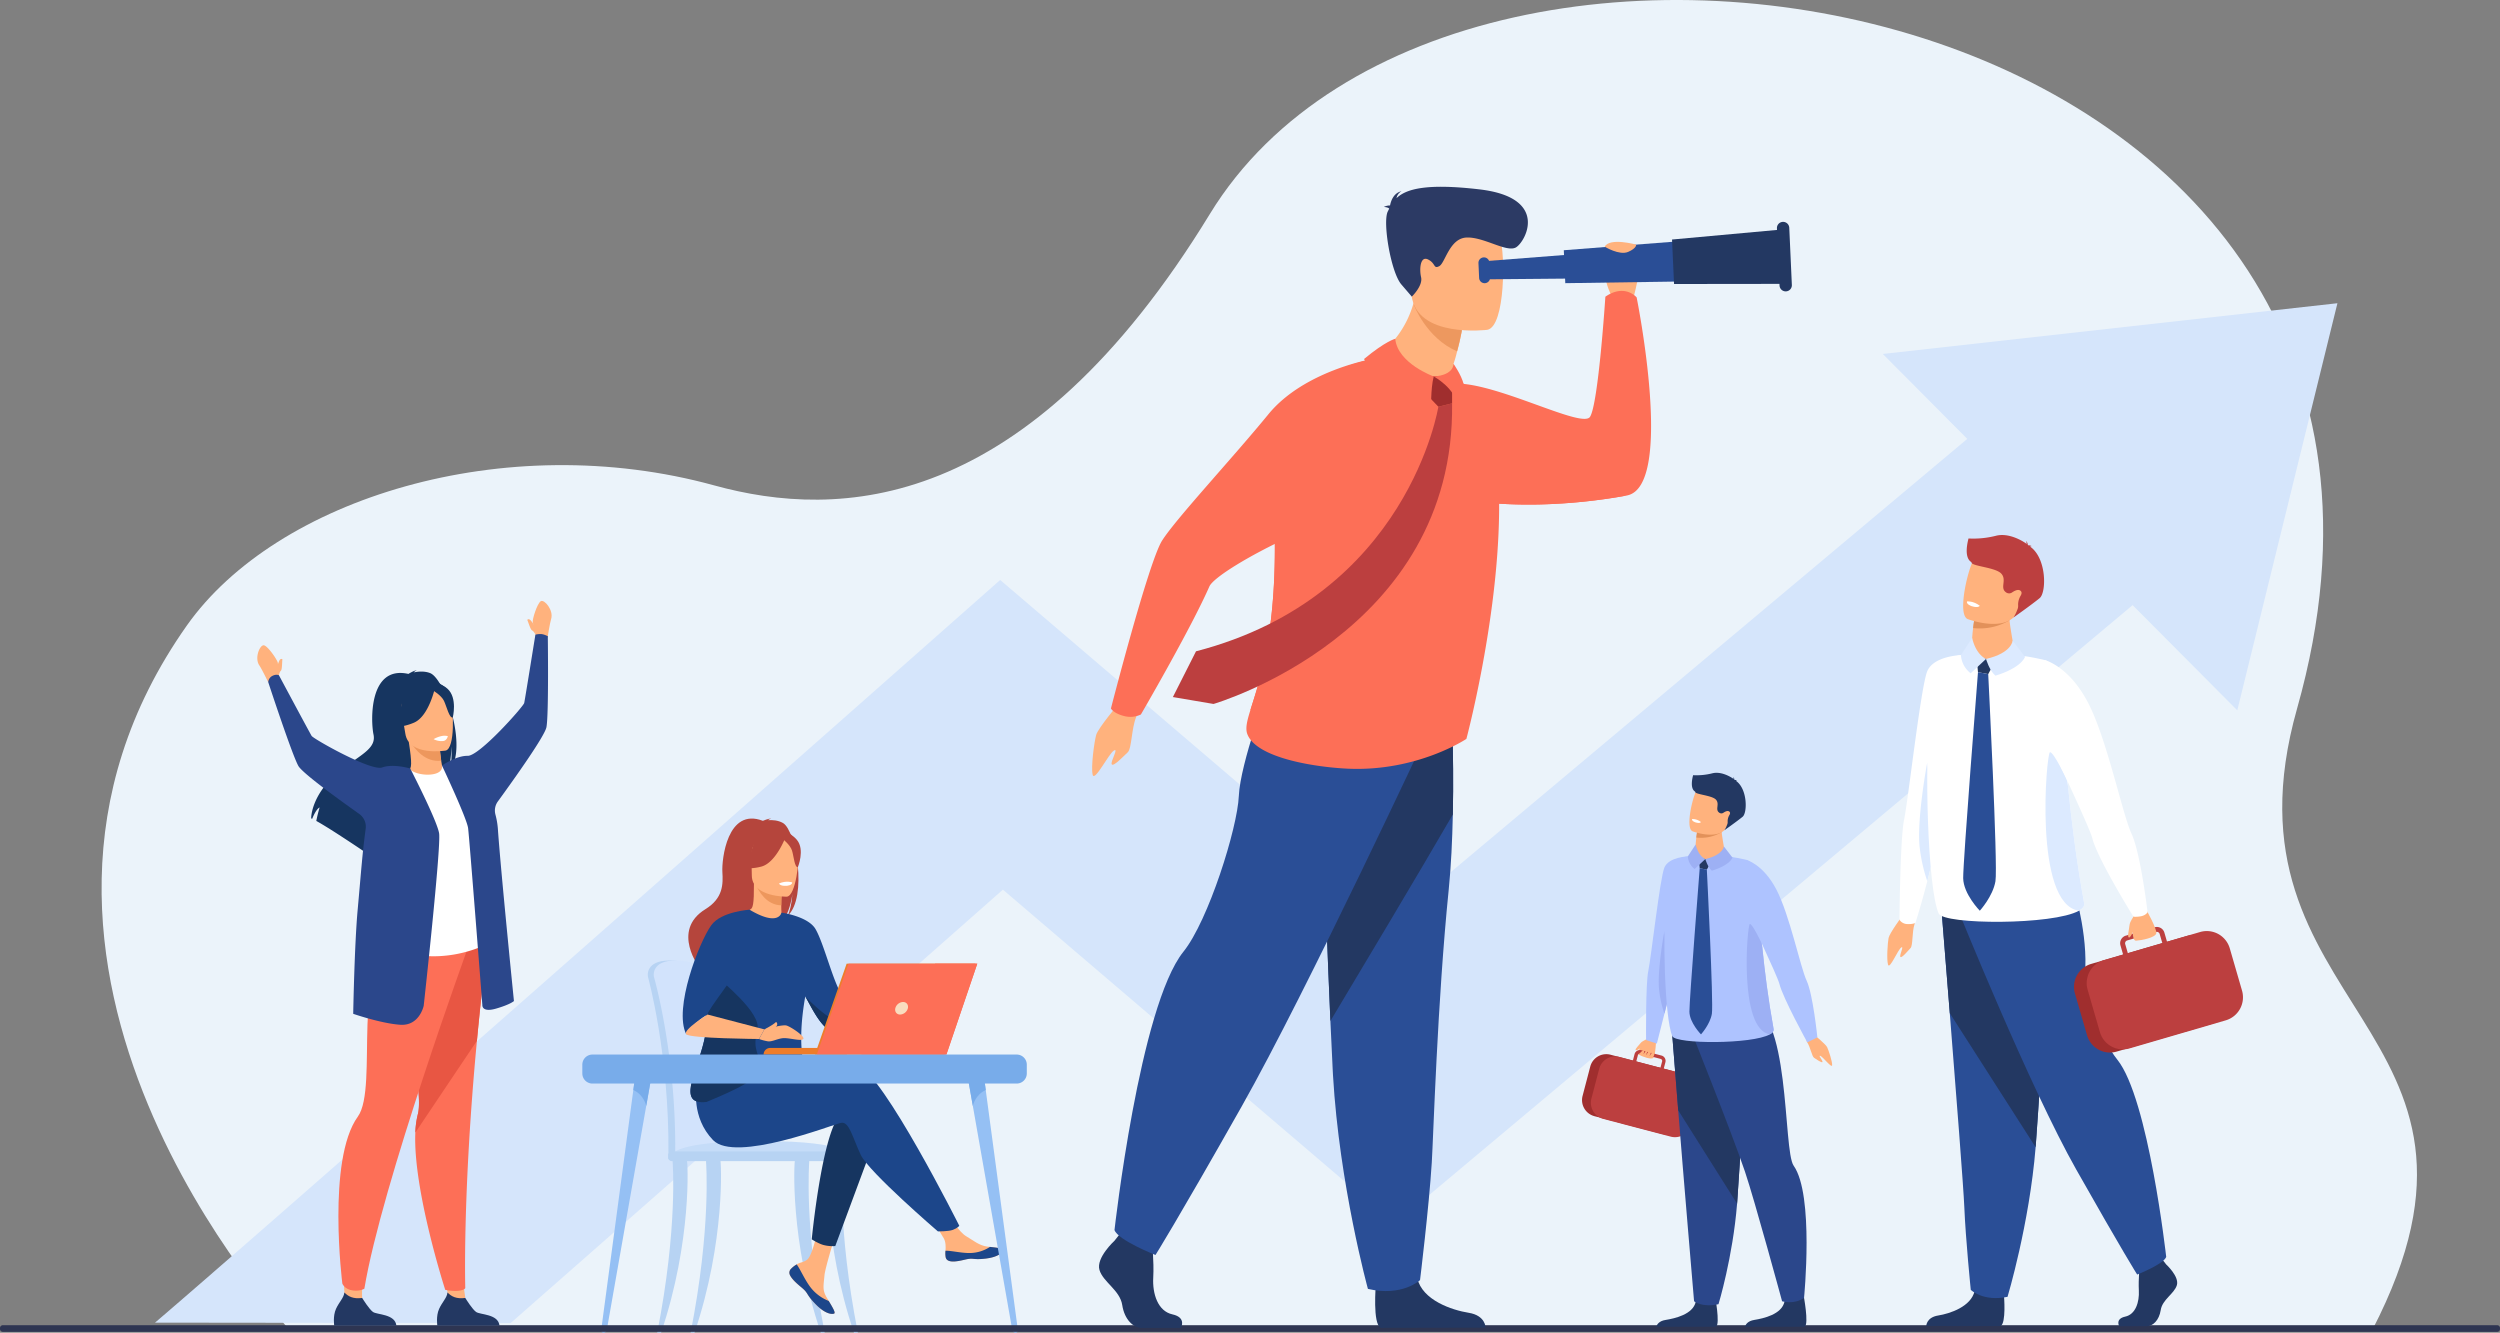<svg width="544" height="290" fill="none" xmlns="http://www.w3.org/2000/svg"><rect width="100%" height="100%" fill="#808080" stroke="none"/><g clip-path="url(#clip0)"><path d="M62.867 289.21s-74.356-79.206-22.214-153.09c19.456-27.57 69.124-43.05 114.782-30.491 26.969 7.422 67.876 6.325 107.832-59.067 54.506-89.174 280.737-48.626 236.577 107.619-18.6 65.812 50.732 68.807 16.389 135.176l-453.366-.147z" fill="#EBF3FA"/><path d="M465.41 130.542L303.451 266.353l-85.221-72.764a55745.556 55745.556 0 01-65.36 57.611c-16.934 14.901-30.647 26.943-41.754 36.697l-77.384-.091c21.463-18.315 107.881-94.433 166.102-145.876l17.802-15.728 86.14 73.555L430.201 93.723l35.209 36.819z" fill="#D5E5FB"/><path d="M409.699 77.021l77.135 77.551 21.791-88.591-98.926 11.04z" fill="#D5E5FB"/><path d="M156.834 240.428c-.288-7.101-.909-13.277-1.646-17.586-1.185-6.866-2.262-10.818-2.262-10.859-.157-.604-2.411-3.047-7.423-2.973-5.013.074-4.538 3.28-4.538 3.28-.001.096.011.192.035.285.05.165 4.651 16.889 4.451 38.48 0 .303-.037.825-.014 1.178 0 0 11.615.301 11.619 0 .397-1.887.199-7.117-.222-11.805z" fill="#B7D3F3"/><path d="M158.294 250.95c0 .301-.162.542-.356.542-.193 0-.347-.247-.349-.542h-9.956c0 .301-.162.542-.355.542-.206 0-.352-.253-.35-.558a150.927 150.927 0 00-.823-17.046c-1.322-12.704-3.77-21.194-3.803-21.311a1.033 1.033 0 01-.037-.287s-.475-3.204 4.537-3.28c5.013-.076 7.267 2.369 7.424 2.973 0 .031.617 2.268 1.417 6.29.265 1.334.553 2.862.847 4.569.743 4.309 1.364 10.485 1.646 17.586.415 4.688.563 8.636.158 10.522z" fill="#D2E3FC"/><path d="M146.183 251.492h39.031s-.909-3.688-23.514-3.137c-15.996.387-15.517 3.137-15.517 3.137z" fill="#C5DCF8"/><path d="M143.008 290c4.525-22.963 3.361-37.054 3.354-37.231-.01-.353.64-.674.99-.687.349-.012 1.915-.103 2.096.206.236.396 1.147 17.757-5.597 37.729l-.843-.017zm36.441 0c-4.525-22.963-3.361-37.054-3.357-37.231.012-.353-.638-.674-.987-.687-.35-.012-1.917-.103-2.098.206-.237.396-1.148 17.757 5.596 37.729l.846-.017zm7.221 0c-4.525-22.963-3.361-37.054-3.355-37.231 0-.353-.639-.674-.989-.687-.35-.012-1.915-.103-2.096.206-.236.396-1.148 17.757 5.597 37.729l.843-.017zm-36.394 0c4.526-22.963 3.363-37.054 3.357-37.231-.01-.353.64-.674.99-.687.349-.012 1.914-.103 2.095.206.237.396 1.148 17.757-5.596 37.729l-.846-.017z" fill="#B7D3F3"/><path d="M185.237 250.538h-39.029a.8.8 0 00-.8.802v.526a.8.8 0 00.8.802h39.029c.441 0 .8-.359.8-.802v-.526a.801.801 0 00-.8-.802z" fill="#B7D3F3"/><path d="M183.867 217.337l12.972-2.816.765 1.868s-14.315 8.537-15.656 8.125c-1.341-.413 1.919-7.177 1.919-7.177zm-11.796 58.815a1.155 1.155 0 00-.206 1.237c.296.825 1.279 1.744 2.421 2.664.146.117.276.224.389.323l.086.079.068.061c1.063.984.662 1.209 2.575 3.204 2.18 2.268 3.682 2.315 4.114 2.107.362-.177-.373-1.383-1.185-2.738a4.713 4.713 0 01-.119-.206c-.109-.179-.206-.363-.323-.544-.955-1.631-.71-2.396-.484-4.824.186-1.973 3.063-11.022 3.063-11.022l-4.177-.719s-1.259 7.203-2.645 8.314c-.741.592-1.572.598-2.284 1.031l-.148.093c-.422.26-.808.576-1.145.94z" fill="#FFB27D"/><path d="M172.071 276.152a1.155 1.155 0 00-.206 1.237c.364.825 1.321 1.738 2.425 2.655.144.12.272.229.385.332l.086.079.068.061c1.063.984.662 1.209 2.575 3.204 2.18 2.268 3.682 2.315 4.114 2.107.362-.177-.373-1.383-1.185-2.738a9.308 9.308 0 01-3.887-2.869c-1.313-1.681-2.189-3.837-3.086-5.087l-.148.093c-.42.256-.804.567-1.141.926z" fill="#1C468A"/><path d="M205.76 273.536c.257 1.292 2.095 1.078 4.148.575 2.053-.503 1.568.095 4.49-.231 2.923-.326 3.807-1.416 3.908-1.855.08-.388-1.365-.524-2.914-.701l-.586-.073c-1.749-.218-3.03-1.35-4.618-2.28-1.506-.878-3.752-4.465-3.752-4.465l-4.009.319s2.105 3.202 2.917 4.596c.479.824.455 1.9.395 2.738-.055.457-.048.921.021 1.377z" fill="#FFB27D"/><path d="M209.908 274.111c2.057-.503 1.568.095 4.49-.231 2.923-.326 3.808-1.416 3.908-1.856.081-.387-1.365-.523-2.914-.701l-.015.029a8.22 8.22 0 01-4.185 1.305c-1.983.048-4.083-.521-5.453-.499-.051.457-.041.919.031 1.374.247 1.296 2.086 1.08 4.138.579z" fill="#1C468A"/><path d="M196.839 214.521s.957-2.344 2.006-2.441c1.049-.097 4.393-.619 4.632-.142.238.476 0 2.201-.716 2.822s-5.157 1.629-5.157 1.629l-.765-1.868z" fill="#FFB27D"/><path d="M190.397 247.843l-8.639 23.297a7.854 7.854 0 01-2.608-.239c-1.172-.338-2.513-1.225-2.513-1.225s2.143-22.377 6.072-27.032c3.928-4.655 7.688 5.199 7.688 5.199z" fill="#163560"/><path d="M156.227 238.415s24.824-8.413 30.361-6.622c5.537 1.792 22.158 34.939 22.158 34.939s-.374.501-1.399.887c-.952.356-3.258.334-3.258.334s-15.002-12.89-16.787-16.648c-1.786-3.759-2.502-7.34-4.287-6.981-1.785.359-23.036 8.77-27.86 3.758-4.823-5.011-3.562-11.524-3.562-11.524l4.634 1.857z" fill="#1C468A"/><path d="M170.378 179.087c-1.072-.618-2.357-.676-3.258-.618.198-.165.434-.277.687-.326-.558-.084-1.802.47-1.802.47-7.758-2.995-8.978 8.453-8.816 11.115.163 2.661.184 5.723-3.689 8.108-7.611 4.694-1.191 12.889-1.191 12.889.059.035 3.546 5.961 3.546 5.961-.206-2.149 9.698-13.494 14.86-16.891 1.259-1.856 1.705-5.132 1.738-5.39-.218 2.598-.66 4.056-1.057 4.876 4.373-4.043 1.827-18.573-1.018-20.194z" fill="#B5453C"/><path d="M170.411 199.957c.025.013-2.493 1.324-4.387.804-1.782-.486-2.948-2.803-2.923-2.808.755-.15.973-1.189.956-5.657l.342.068 5.736 1.138s-.129 1.811-.133 3.505c-.005 1.441.082 2.798.409 2.95z" fill="#FFB27D"/><path d="M170.135 193.502s-.129 1.811-.134 3.505c-3.21-.09-4.907-3.024-5.602-4.651l5.736 1.146z" fill="#ED975D"/><path d="M163.806 191.734s-1.682-2.664-2.085-4.948c-.288-1.627.539-7.655 6.582-6.787a8.202 8.202 0 013.406 1.29c1.312.889 3.204 2.806 1.088 8.067l-.549 1.778-8.442.6z" fill="#B5453C"/><path d="M171.207 195.117s-7.594.125-7.61-4.616c-.017-4.742-.99-7.921 3.86-8.202 4.85-.28 5.792 1.528 6.171 3.111.378 1.584-.443 9.552-2.421 9.707z" fill="#FFB27D"/><path d="M170.923 182.184s-2.079 5.566-5.272 6.391c-3.192.825-4.574-.033-4.574-.033a9.081 9.081 0 002.956-5.36s5.325-3.645 6.89-.998z" fill="#B5453C"/><path d="M170.411 182.635s1.553 1.237 1.931 2.45c.379 1.212.549 3.694 1.271 3.61 0 0 1.568-3.781-.193-5.921-1.868-2.268-3.009-.139-3.009-.139z" fill="#B5453C"/><path d="M153.499 220.438c-.748-3.14 1.792-9.259 4.466-14.316 2.413-4.583 4.918-8.303 5.142-8.169 6.366 3.786 6.942.638 6.942.638s5.782.769 7.419 3.593c2.03 3.505 4.225 13.298 6.405 15.151-.335 1.031-.191 1.575.162 2.847.076.272.161.532.253.777a14.77 14.77 0 001.095 2.252c-1.109.674-3.248 1.956-4.824 1.031-2.402-1.411-4.278-5.701-5.333-7.41a.06.06 0 010-.019c-2.294 13.012.823 15.974-.755 17.347-1.666 1.443-4.048-.69-9.287 1.586-3.437 1.494-8.204 3.655-11.415 4.03-1.685.206-2.939-.095-3.349-1.237-1.207-3.305 4.507-12.1 3.079-18.101z" fill="#1C468A"/><path d="M169.518 192.243s.142.602 1.646.509c0 0 1.254-.078 1.217-.74-.008 0-1.226-.472-2.863.231z" fill="#fff"/><path d="M150.404 238.547c.411 1.14 1.664 1.443 3.349 1.237 2.221-.971 11.82-4.696 11.711-7.215-.158-3.74-1.851-3.86-.654-8.474.957-3.711-7.913-10.597-9.328-12.095-2.659 5.059-2.731 5.298-1.982 8.452 1.427 5.987-4.287 14.782-3.096 18.095z" fill="#163560"/><path d="M149.326 225.062c1.703-2.395 3.476-3.663 4.642-4.3-.269-.693 7.16-9.822 7.16-11.236 0-1.415 1.979-11.575 1.979-11.575s-6.189.384-8.332 3.379c-2.686 3.746-8.252 18.166-5.449 23.732z" fill="#1C468A"/><path d="M153.96 220.762l12.368 3.234-1.164 2.089s-15.052-.105-15.85-1.031c-.798-.926 4.646-4.292 4.646-4.292z" fill="#FFB27D"/><path d="M175.22 216.838c1.055 1.709 2.931 6 5.333 7.41 1.576.921 3.715-.361 4.823-1.031a14.8 14.8 0 01-1.094-2.251c-.884.206-1.964.461-2.659.672-1.354.402-6.403-4.8-6.403-4.8z" fill="#163560"/><path d="M166.328 223.996s3.885-1.101 4.809-.843c.923.258 4.095 2.361 3.651 2.932-.444.571-3.24-.343-4.525-.169-1.286.173-2.279.808-3.205.672a10.749 10.749 0 01-1.892-.503l1.162-2.089z" fill="#FFB27D"/><path d="M166.328 223.996s1.901-.979 2.441-1.536a.158.158 0 01.126-.042.154.154 0 01.111.071c.144.229.28.67-.387 1.109-.96.633-2.291.398-2.291.398z" fill="#FFB27D"/><path d="M184.278 229.474h-18.121a1.443 1.443 0 011.44-1.443h16.677l.004 1.443z" fill="#ED7D2B"/><path d="M184.227 209.693h28.016l-6.72 19.781h-28.199l6.903-19.781z" fill="#ED7D2B"/><path d="M212.656 209.693l-6.722 19.781h-28.197l6.901-19.781h28.018z" fill="#FD6F57"/><path d="M197.551 219.401a1.83 1.83 0 01-1.681 1.367c-.755 0-1.224-.619-1.051-1.367a1.824 1.824 0 011.681-1.369c.75 0 1.224.612 1.051 1.369z" fill="#F9DDBF"/><path d="M212.656 209.693l-6.721 19.781H187.26c12.37-4.232 15.663-17.136 16.217-19.781h9.179z" fill="#FD6F57"/><path d="M131.321 290a.725.725 0 00.717-.59l3.518-19.998 5.062-28.751 1.415-8.041-3.604-.103-.617 4.668-4.391 32.798-2.606 19.448a.515.515 0 00.506.569z" fill="#95C0F4"/><path d="M137.808 237.191c2.337 1.031 2.816 3.476 2.816 3.476l1.415-8.041-3.604-.103-.627 4.668z" fill="#78ACEA"/><path d="M220.986 290a.725.725 0 01-.717-.59l-3.52-19.998-5.06-28.751-1.417-8.041 3.606-.103.617 4.668 4.391 32.798 2.604 19.442a.5.5 0 01-.122.402.507.507 0 01-.382.173z" fill="#95C0F4"/><path d="M214.503 237.191c-2.334 1.031-2.814 3.476-2.814 3.476l-1.417-8.041 3.606-.103.625 4.668z" fill="#78ACEA"/><path d="M128.914 235.783h92.319a2.202 2.202 0 002.199-2.204v-1.905a2.202 2.202 0 00-2.199-2.204h-92.319a2.202 2.202 0 00-2.199 2.204v1.905c0 1.217.985 2.204 2.199 2.204z" fill="#78ACEA"/><path d="M543.383 288.363H.617a.618.618 0 00-.617.619v.21c0 .341.276.618.617.618h542.766a.618.618 0 00.617-.618v-.21a.618.618 0 00-.617-.619z" fill="#2E3552"/><path d="M358.22 226.105s-2.396 2.979-1.645 3.384c.751.404 2.727 1.166 3.194.686.467-.48.617-3.987.617-3.987l-2.166-.083z" fill="#FFB27D"/><path d="M358.317 226.163s-.979.34-1.364.852c-.384.511-1.234 1.288-1.028 1.505.206.216 1.44-.739 1.44-.739l.952-1.618z" fill="#FFB27D"/><path d="M367.273 186.351s-2.699 25.187-2.94 25.904c-.053.157-.265.953-.563 2.101-.424 1.649-1.029 3.991-1.594 6.23-.858 3.381-1.646 6.503-1.646 6.503l-2.343-.773s-.121-12.24.482-15.05c.602-2.81 2.532-20.137 3.496-22.472.965-2.336 5.108-2.443 5.108-2.443z" fill="#AEC3FF"/><path d="M361.66 246.749l-14.721-3.87a3.612 3.612 0 01-2.193-1.672 3.625 3.625 0 01-.378-2.736l1.674-6.391a3.62 3.62 0 011.668-2.198 3.606 3.606 0 012.73-.379l14.72 3.87a3.612 3.612 0 012.193 1.672c.481.826.616 1.81.376 2.735l-1.672 6.392a3.617 3.617 0 01-1.668 2.198 3.604 3.604 0 01-2.729.379z" fill="#A02E2E"/><path d="M347.984 232.583l-1.693 6.467a3.631 3.631 0 00.878 3.412c.278.298.605.545.967.73.233.121.478.216.732.283l14.696 3.861a3.62 3.62 0 002.739-.38 3.635 3.635 0 001.675-2.205l1.693-6.47a3.64 3.64 0 00-.381-2.745 3.627 3.627 0 00-2.2-1.677l-5.06-1.33.362-1.381a1.196 1.196 0 00-.852-1.46l-.553-.146-3.085-.808-.765-.206a1.196 1.196 0 00-1.457.851l-.36 1.381-2.931-.771a3.614 3.614 0 00-3.492.971 3.583 3.583 0 00-.913 1.623zm13.326-.243l-5.259-1.382.361-1.381a.444.444 0 01.543-.317l1.321.348 2.423.635.654.173a.387.387 0 01.121.054.438.438 0 01.206.49l-.37 1.38z" fill="#BC3F3F"/><path d="M359.619 230.241s.654-1.103.411-1.489c-.242-.385-1.127 1.145-1.127 1.145s.603-1.314.377-1.53c-.227-.217-1.148 1.295-1.148 1.295s.576-1.277.374-1.32c-.201-.043-.886 1.072-.886 1.072s.356-.954.031-.909c-.325.045-1.029.917-1.029.917l2.997.819z" fill="#FFB27D"/><path d="M363.77 214.356c-.424 1.649-1.029 3.991-1.594 6.23a24.305 24.305 0 01-1.127-4.948c-.543-4.168 1.123-13.048 1.123-13.048l1.598 11.766z" fill="#9DB0F4"/><path d="M394.651 225.07s2.61 2.124 2.931 2.788c.321.664 1.136 3.123 1.092 3.917-.043.794-2.001-1.814-2.575-2.025-.574-.21.601 1.07.469 1.345-.131.274-1.357-.619-1.824-.916-.467-.297-.794-2.28-1.491-3.36-.698-1.081 1.398-1.749 1.398-1.749z" fill="#FFB27D"/><path d="M360.403 288.701h13.013c.932-.635-.253-6.83-.253-6.83s-3.55-1.35-4.167 1.4-4.525 3.618-6.582 3.952c-1.421.227-1.869 1.006-2.011 1.478zm19.299 0h13.012c.933-.635-.251-6.83-.251-6.83s-3.55-1.351-4.165 1.396c-.615 2.746-4.526 3.618-6.582 3.952-1.426.231-1.872 1.01-2.014 1.482z" fill="#233862"/><path d="M363.904 225.493s.586 7.313 1.273 16.106c.934 11.943 3.453 41.554 3.453 41.554s1.646 1.414 5.313.641c0 0 3.114-10.215 4.046-21.876l.043-.575c.866-11.871 2.215-36.864 2.215-36.864l-16.343 1.014z" fill="#2B478B"/><path d="M363.704 222.965s.786 9.841 1.473 18.634l12.812 20.319.043-.575c.866-11.871 2.215-36.864 2.215-36.864l-16.543-1.514z" fill="#233862"/><path d="M367.439 222.965s9.293 23.184 12.263 31.973c2.117 6.261 8.083 28.221 8.083 28.221s2.596.792 4.776-.74c0 0 2.22-22.435-2.262-28.762-2.38-3.356-.59-34.891-10.237-35.161-9.647-.27-12.623 4.469-12.623 4.469z" fill="#2B478B"/><path d="M385.146 225.07c-3.875 2.19-20.473 2.142-21.24.413-1.72-3.841-2.15-23.357-1.339-29.342 0 0 .411-9.199 1.339-8.793 6.129-2.824 16.043-.259 16.043-.259 2.674.789 2.447 6.919 3.194 15.526.095 1.109.206 2.268.321 3.459.529 5.315 1.296 11.422 2.468 17.862.084.433-.21.809-.786 1.134z" fill="#AEC3FF"/><path d="M375.372 186.064c-.102 1.649-2.244 1.46-4.817.87s-1.645-2.109-1.645-2.109.039-1.169.206-2.569a24.09 24.09 0 01.23-1.577c.045-.258.097-.511.154-.757.338-1.443 5.142-.049 5.107.34-.092 1.05.667 4.511.765 5.802z" fill="#FFB27D"/><path d="M369.856 188.936l-.202-2.272 2.849.538-1.096 2.029-1.551-.295z" fill="#233862"/><path d="M368.976 183.755l-1.703 2.596a3.781 3.781 0 001.476 2.754l2.329-2.173s-1.504-.575-2.102-3.177z" fill="#9DB0F4"/><path d="M371.078 186.932s.483 1.736 1.415 2.532c0 0 3.636-.98 4.502-2.845l-1.894-2.452s-.091 1.854-4.023 2.765z" fill="#9DB0F4"/><path d="M374.636 181.079a8.917 8.917 0 01-5.521 1.177c.06-.509.134-1.051.231-1.577.633-.155 1.164-.25 1.164-.25l4.126.65z" fill="#E2915A"/><path d="M376.105 179.327c-1.132 3.121-5.26 2.323-7.016 1.822a10.04 10.04 0 01-.802-.258c-.543-.247-.712-1.195-.665-2.395.095-2.375 1.029-5.73 1.568-6.538.808-1.214 2.155-2.451 6.158-.73 4.002 1.722 2.207 4.101.757 8.099z" fill="#FFB27D"/><path d="M379.196 177.725c-1.265 1.03-3.978 2.944-3.978 2.944s.303-.357.671-1.388c.043-.153.06-.313.049-.472a2.604 2.604 0 01.372-1.443c.165-.268.225-.549.015-.744-.342-.326-.928-.027-1.313.235a.768.768 0 01-.845.022c-1.08-.676.113-1.872-.765-2.861-.878-.99-4.675-1.128-4.525-1.751-1.296-.734-.479-3.443-.455-3.585a14.005 14.005 0 004.184-.412c1.884-.476 3.963.738 4.622 1.237a1.042 1.042 0 00-.105-.462.988.988 0 01.282.619c.028.028.041.049.03.053.207-.003.412.044.597.138 0 0-.163-.051-.239.046a.081.081 0 01-.031.024c2.52 1.778 2.483 6.94 1.434 7.8z" fill="#233862"/><path d="M370.134 178.875s-.206.394-1.222.068c0 0-.858-.274-.716-.726 0 0 .926-.113 1.938.658z" fill="#fff"/><path d="M369.856 188.936s-2.262 28.797-2.24 31.197c.023 2.399 2.518 4.948 2.518 4.948s1.982-2.175 2.369-4.472c.387-2.297-1.096-31.368-1.096-31.368l-1.551-.305z" fill="#2A4E96"/><path d="M379.961 187.101s3.67.88 6.582 6.467c2.913 5.587 5.194 16.854 6.582 19.829 1.388 2.975 2.334 12.339 2.334 12.339l-2.192 1.081s-5.294-9.599-6.078-12.748c-.424-1.703-6.899-15.338-6.899-15.338l-.329-11.63z" fill="#AEC3FF"/><path d="M385.147 225.07c-6.909-.997-4.937-23.915-4.388-24.014.549-.099 2.53 4.099 2.53 4.099l.189.93c.529 5.315 1.296 11.421 2.469 17.862.07.422-.225.798-.8 1.123z" fill="#9DB0F4"/><path d="M471.369 275.15s2.879 2.631 2.316 4.503c-.564 1.872-3.159 3.115-3.509 5.401-.35 2.287-1.755 3.532-3.017 3.532h-6.017s-.929-1.608 1.317-2.093c2.246-.484 3.085-3.171 2.953-5.663-.131-2.493.206-5.818.206-5.818l4.772-1.109.979 1.247zm-35.301 6.808s.516 5.978-.747 6.613l-16.167-.035s0-1.87 2.598-2.284c2.598-.414 7.158-1.94 7.929-5.334.771-3.393 6.387 1.04 6.387 1.04z" fill="#233862"/><path d="M422.42 197.343s.852 10.5 1.852 23.122c1.363 17.144 3.001 38.204 3.163 42.193.28 6.928 1.405 18.011 1.405 18.011s2.663 2.633 7.999 1.521c0 0 4.753-15.819 6.113-32.555l.061-.825c1.265-17.039 3.23-52.918 3.23-52.918l-23.823 1.451z" fill="#2A4E96"/><path d="M422.42 197.343s.852 10.5 1.852 23.122l18.68 29.17.061-.825c1.265-17.039 3.23-52.918 3.23-52.918l-23.823 1.451z" fill="#233862"/><path d="M426.314 198.591s15.369 38.025 25.474 55.895c10.105 17.87 13.262 22.858 13.262 22.858s5.79-2.287 6.317-3.845c0 0-3.865-34.498-10.632-42.91-3.826-4.741-7.123-15.293-6.958-20.282.286-8.603-2.937-18.573-2.937-18.573l-24.526 6.857z" fill="#2A4E96"/><path d="M414.041 199.155s-2.88 3.895-3.085 4.934c-.206 1.039-.461 4.742-.116 5.836.346 1.095 2.131-3.24 2.855-3.739.724-.499-.452 1.703-.168 2.039.284.336 1.664-1.355 2.207-1.93.543-.575.29-3.46.872-5.214.582-1.754-2.565-1.926-2.565-1.926z" fill="#FFB27D"/><path d="M426.697 142.551s-3.88 36.194-4.223 37.225c-.074.223-.379 1.369-.806 3.016-.617 2.355-1.473 5.736-2.292 8.952a181.514 181.514 0 01-2.567 9.059s-.586.379-1.999.259a2.115 2.115 0 01-1.483-.907s.142-17.765 1.008-21.814c.866-4.049 3.636-28.927 5.035-32.277 1.399-3.35 7.327-3.513 7.327-3.513z" fill="#fff"/><path d="M421.666 182.782c-.617 2.354-1.473 5.735-2.292 8.952a34.824 34.824 0 01-1.621-7.099c-.779-5.979 1.615-18.744 1.615-18.744l2.298 16.891z" fill="#DCEAFF"/><path d="M452.374 198.174c-5.566 3.148-29.413 3.078-30.517.606-2.468-5.517-3.085-33.551-1.921-42.15 0 0 .602-13.215 1.921-12.632 8.807-4.057 23.065-.373 23.065-.373 3.844 1.136 3.515 9.941 4.587 22.305.138 1.594.292 3.255.463 4.971.759 7.628 1.851 16.406 3.54 25.659.113.61-.311 1.152-1.138 1.614z" fill="#fff"/><path d="M438.334 142.138c-.146 2.365-3.223 2.097-6.921 1.25-3.698-.848-2.357-3.031-2.357-3.031s.055-1.678.29-3.69a33.81 33.81 0 01.331-2.268c.066-.369.138-.734.222-1.086.481-2.081 7.386-.073 7.337.488-.138 1.511.954 6.482 1.098 8.337z" fill="#FFB27D"/><path d="M430.407 146.264l-.29-3.266 4.093.775-1.575 2.916-2.228-.425z" fill="#233862"/><path d="M429.142 138.821l-2.445 3.728a5.439 5.439 0 002.122 3.958l3.345-3.121s-2.164-.827-3.022-4.565z" fill="#DCEAFF"/><path d="M432.164 143.386s.693 2.492 2.032 3.636c0 0 5.222-1.406 6.467-4.088l-2.72-3.519s-.131 2.662-5.779 3.971z" fill="#DCEAFF"/><path d="M437.283 134.976a12.784 12.784 0 01-7.929 1.691 33.81 33.81 0 01.331-2.268c.909-.221 1.67-.359 1.67-.359l5.928.936z" fill="#E2915A"/><path d="M439.383 132.459c-1.625 4.482-7.555 3.338-10.078 2.618a18.322 18.322 0 01-1.152-.369c-.78-.354-1.029-1.721-.955-3.445.136-3.412 1.479-8.228 2.251-9.389 1.162-1.746 3.097-3.523 8.844-1.049s3.174 5.89 1.09 11.634z" fill="#FFB27D"/><path d="M443.824 130.158c-1.814 1.483-5.714 4.231-5.714 4.231s.434-.516.965-1.996c.061-.22.085-.448.07-.676a3.727 3.727 0 01.532-2.062c.239-.387.325-.787.025-1.072-.494-.468-1.335-.039-1.886.34a1.117 1.117 0 01-1.218.031c-1.551-.973.161-2.68-1.098-4.113-1.259-1.433-6.718-1.62-6.5-2.513-1.851-1.053-.687-4.948-.654-5.154a20.083 20.083 0 006.01-.6c2.709-.68 5.698 1.064 6.642 1.781 0-.23-.051-.456-.15-.664.237.235.383.548.411.881.041.041.06.07.047.078a1.8 1.8 0 01.854.206s-.23-.072-.339.064a.172.172 0 01-.048.037c3.612 2.548 3.559 9.966 2.051 11.201z" fill="#BC3F3F"/><path d="M430.806 131.812s-.29.565-1.756.097c0 0-1.235-.394-1.029-1.044.006 0 1.331-.156 2.785.947z" fill="#fff"/><path d="M430.409 146.264s-3.266 41.371-3.221 44.818c.045 3.447 3.618 7.092 3.618 7.092s2.849-3.123 3.404-6.422c.556-3.299-1.575-45.064-1.575-45.064l-2.226-.424z" fill="#2A4E96"/><path d="M452.374 198.174c-9.928-1.431-7.084-34.366-6.304-34.495.779-.13 3.632 5.886 3.632 5.886l.274 1.336c.759 7.628 1.851 16.406 3.54 25.659.109.61-.315 1.152-1.142 1.614z" fill="#DCEAFF"/><path d="M481.559 222.708l-20.995 6.123a5.178 5.178 0 01-3.932-.439 5.201 5.201 0 01-2.481-3.091l-2.647-9.118a5.217 5.217 0 01.437-3.944 5.196 5.196 0 013.084-2.487l20.995-6.123a5.181 5.181 0 013.933.44 5.203 5.203 0 012.48 3.092l2.647 9.119a5.214 5.214 0 01-.438 3.941 5.19 5.19 0 01-3.083 2.487z" fill="#A02E2E"/><path d="M454.271 215.368l2.673 9.224a5.193 5.193 0 003.594 3.556 5.164 5.164 0 002.84-.01l20.955-6.115a5.21 5.21 0 003.095-2.494 5.231 5.231 0 00.441-3.957l-2.674-9.226a5.222 5.222 0 00-2.49-3.102 5.195 5.195 0 00-3.948-.441l-7.215 2.107-.572-1.969a1.717 1.717 0 00-2.123-1.169l-.791.231-4.386 1.276-1.09.317a1.721 1.721 0 00-1.166 2.13l.572 1.967-4.182 1.218a5.212 5.212 0 00-2.471 1.599 5.218 5.218 0 00-1.118 2.184 5.171 5.171 0 00.056 2.674zm16.249-10.16l-7.504 2.194-.572-1.967a.649.649 0 01.436-.796l1.885-.548 3.453-1.018.932-.273a.639.639 0 01.794.438l.576 1.97z" fill="#BC3F3F"/><path d="M464.228 199.318s-.652 5.457.57 5.379c1.221-.078 4.206-.666 4.409-1.604.204-.938-2.287-5.325-2.287-5.325l-2.692 1.55z" fill="#FFB27D"/><path d="M464.382 199.304s-.934 1.163-1.014 2.078c-.08.915-.527 2.515-.107 2.618.42.103 1.183-1.991 1.183-1.991l-.062-2.705z" fill="#FFB27D"/><path d="M444.924 143.627s5.272 1.264 9.441 9.29c4.169 8.026 7.46 24.216 9.451 28.488 1.991 4.271 3.497 17.093 3.497 17.093s-.313.637-1.384.87a6.538 6.538 0 01-1.687.111s-7.838-12.586-8.964-17.112c-.617-2.447-9.911-22.032-9.911-22.032l-.443-16.708z" fill="#fff"/><path d="M97.673 283.364l-.79-5.703 3.318-2.779 1.047 7.55-3.575.932z" fill="#FFB27D"/><path d="M108.693 288.458h-13.53s-.324-2.062.383-3.635c.677-1.505 1.73-2.433 1.827-3.585.86.886 1.919 1.458 3.873 1.194.24.389 1.548 2.474 2.349 3.049.892.637 4.825.41 5.098 2.977z" fill="#233862"/><path d="M105.974 206.349a681.484 681.484 0 00-2.196 20.129c-3.149 33.399-2.532 53.81-2.532 53.81s-.227.604-2.178.618a11.137 11.137 0 01-2.185-.235s-7.05-21.812-6.506-34.223a19.02 19.02 0 01.55-4.016c1.692-6.35-6.257-30.637 2.383-39.681 8.641-9.045 13.072.322 12.664 3.598z" fill="#FD6F57"/><path d="M105.974 206.349a681.484 681.484 0 00-2.196 20.129l-13.4 19.97a18.89 18.89 0 01.549-4.016c1.692-6.35-6.257-30.637 2.383-39.681 8.641-9.045 13.072.322 12.664 3.598z" fill="#E85643"/><path d="M116.623 138.3s-.325-1.629-.694-2.874c-.162-.551.971-4.165 1.755-4.61.784-.445 2.824 1.989 2.246 3.859-.296.961-.784 4.084-.784 4.084l-2.523-.459z" fill="#FFB27D"/><path d="M116.623 138.3s-.426-.945-.811-1.097c-.384-.153-.798-1.699-1.08-2.313 0 0 .274-.4.751.115.29.316.94 1.237.94 1.237l.2 2.058zm-55.852 5.484a7.206 7.206 0 00-.3.765v-.233c0-.574-2.143-3.699-3.023-3.893-.88-.194-2.121 2.73-1.029 4.348.564.825 1.944 3.676 1.944 3.676l2.279-1.179s.131-1.031.454-1.289c.323-.257.266-1.855.358-2.525.002 0-.366-.303-.683.33zm14.211 137.87c-.191-1.828-.239-6.638-.239-6.638s4.891-1.567 4.71-.491c-.884 5.288-.643 7.907-.643 7.907l-1.979 1.183-1.85-1.961z" fill="#FFB27D"/><path d="M101.892 206.008s-18.888 51.904-22.607 74.409c0 0-.862.594-2.468.396-1.823-.222-2.322-1.49-2.322-1.49s-3.413-26.977 3.37-36.349c4.66-6.435-2.009-34.698 8.845-36.966 10.854-2.267 15.182 0 15.182 0z" fill="#FD6F57"/><path d="M98.537 156.088a32.363 32.363 0 00-.376-1.421 30.61 30.61 0 00-1.375-3.81 20.12 20.12 0 00-.905-1.81l-.137-.243c-.73-1.237-1.481-2.08-2.158-2.342-1.234-.479-2.608-.345-3.554-.149.184-.206.418-.362.678-.453-.604 0-1.838.783-1.838.783-8.699-1.95-8.19 10.387-7.598 13.182.592 2.796-2.211 4.155-6.16 7.01-7.54 5.459-7.405 11.244-7.405 11.244.068.029.142.062.218.101.304-.748.948-2.164 1.623-2.474a29.104 29.104 0 00-.724 2.932c1.148.633 2.737 1.616 4.463 2.723a361.028 361.028 0 016.899 4.569c-.097-.563-.194-1.365-.05-1.818l.65 2.02.085.262a418.86 418.86 0 012.855 1.956l.142.099.234.163c-.173-.715.588-2.577 1.863-4.923a62.684 62.684 0 011.643-2.827c.18-.29.359-.583.546-.88a102.891 102.891 0 011.6-2.443 81.296 81.296 0 013.14-4.348c1.537-1.985 3.045-3.711 4.306-4.839a8.496 8.496 0 00.582-1.752c.037-.157.07-.313.099-.47.217-1.221.323-2.459.316-3.699.096 1.242.08 2.489-.047 3.728-.023.206-.05.385-.08.558-.055.332-.13.659-.228.98.21-.263.395-.546.549-.846.107-.205.203-.417.286-.635 1.014-2.597.74-6.483-.142-10.128z" fill="#163560"/><path d="M96.902 168.583c.028 0-2.436 1.796-4.525 1.546-1.967-.235-3.567-2.507-3.542-2.517.777-.278.845-1.414.125-6.15l.373.019 6.26.299s.147 1.94.412 3.748c.22 1.519.526 2.944.897 3.055z" fill="#FFB27D"/><path d="M95.593 161.78s.147 1.94.412 3.748c-3.419.412-5.68-2.433-6.673-4.047l6.261.299z" fill="#ED975D"/><path d="M88.604 160.91s-2.203-2.559-2.988-4.911c-.562-1.68-.636-8.203 5.911-8.247a8.806 8.806 0 013.816.825c1.53.734 3.84 2.474 2.422 8.383l-.304 1.993-8.857 1.957z" fill="#163560"/><path d="M106.764 205.013s-8.149 4.855-18.382 2.358c-.12-.029-8.433-1.358-8.433-1.358.144-.39 1.216-6.82 1.358-7.181 1.814-4.695 5.142-30.179 7.904-31.434.708.771 2.73 1.301 4.461 1.146 1.993-.177 2.662-1.031 2.495-1.969a63.016 63.016 0 013.908 2.019c2.018 3.028 6.689 36.419 6.689 36.419z" fill="#fff"/><path d="M96.986 163.322s-8.036 1.334-8.787-3.692c-.75-5.027-2.295-8.247 2.804-9.307 5.099-1.059 6.376.703 7.04 2.322.665 1.618 1.012 10.201-1.057 10.677z" fill="#FFB27D"/><path d="M94.651 149.653s-1.328 6.228-4.584 7.606c-3.256 1.377-4.858.686-4.858.686a9.727 9.727 0 002.293-6.144s5.07-4.708 7.15-2.148z" fill="#163560"/><path d="M94.176 150.214s1.851 1.07 2.433 2.29c.583 1.221 1.165 3.831 1.918 3.627 0 0 1.065-4.257-1.138-6.247-2.337-2.111-3.213.33-3.213.33z" fill="#163560"/><path d="M119.202 138.417c-.327-.115-.809-.389-1.44-.445a4.394 4.394 0 00-1.261.132s-2.262 14.124-2.435 14.873c-.173.748-9.723 11.545-12.3 11.491-2.324-.039-5.08 1.763-5.593 2.107 0 0 5.418 11.482 5.688 13.64.294 2.346 3.097 38.485 3.097 38.485s-.166 1.682 2.968.777c3.135-.905 3.908-1.649 3.908-1.649s-2.879-28.451-3.484-37.3a16.968 16.968 0 00-.549-3.298 3.36 3.36 0 01.539-2.843c3.963-5.451 10.22-14.285 10.568-16.162.524-2.762.294-19.808.294-19.808z" fill="#2B478B"/><path d="M86.255 288.458h-13.53s-.322-2.062.383-3.635c.677-1.505 1.732-2.433 1.827-3.585.86.886 1.919 1.458 3.875 1.194.238.389 1.546 2.474 2.347 3.049.884.637 4.819.41 5.099 2.977z" fill="#233862"/><path d="M95.55 181.328c-.456-2.812-6.283-14.103-6.283-14.103s-3.68-1.105-6.1-.225c-2.422.88-14.956-6.214-15.357-6.865-.401-.652-7.115-13.195-7.115-13.195s-.557-.324-1.44.142a1.635 1.635 0 00-.886 1.361s5.179 15.786 6.557 18.227c.833 1.474 7.816 6.597 13.238 10.438a3.406 3.406 0 011.407 3.241c-.728 5.397-.913 8.436-1.75 17.699-.696 7.684-.963 22.559-.963 22.559s6.063 2.103 10.247 2.383c4.183.281 5.095-4.142 5.095-4.142s3.817-34.627 3.35-37.52z" fill="#2B478B"/><path d="M94.353 160.838a3.587 3.587 0 002.127.4c.79-.118.969-1.058.969-1.058a3.083 3.083 0 00-1.424 0 6.002 6.002 0 00-1.672.658z" fill="#fff"/><path d="M350.974 64.99s-3.76-6.697 0-8.06c3.76-1.362 5.461-.105 5.64 1.42.179 1.526-1.44 7.538-1.44 7.538l-4.2-.899z" fill="#FFB27D"/><path d="M353.981 107.824a121.358 121.358 0 01-18.844 1.94c-4.838.116-9.677-.102-14.485-.653a131.392 131.392 0 01-3.291-.439c-11.106-1.687-17.226-4.678-17.226-4.678s10.141-21.276 18.331-20.458c9.612.959 25.896 9.603 27.514 7.179 1.823-2.732 3.349-26.154 3.349-26.154 4.26-2.926 6.804.156 6.804.156s8.338 41.206-2.152 43.107z" fill="#FD6F57"/><path d="M353.981 107.824a121.358 121.358 0 01-18.844 1.94 104.93 104.93 0 01-14.485-.653c-2.556-8.152-4.395-16.477.747-11.457 9.077 8.849 32.582 10.17 32.582 10.17z" fill="#FD6F57"/><path d="M299.379 279.599s-.731 8.453 1.055 9.339l22.831-.047s0-2.641-3.668-3.227c-3.667-.585-10.107-2.74-11.197-7.531-1.09-4.791-9.021 1.466-9.021 1.466z" fill="#233862"/><path d="M316.136 177.234c-.114 5.531-.379 11.236-.897 16.363-2.468 24.328-3.332 53.721-3.686 59.388-.617 9.838-2.555 25.565-2.555 25.565s-3.844 3.659-11.341 1.913c0 0-6.21-22.637-7.598-46.472-.021-.39-.043-.783-.062-1.177-.162-3.15-.329-6.754-.502-10.638-1.141-26.024-2.381-64.684-2.381-64.684l28.643-6.742s.662 12.698.379 26.484z" fill="#2A4E96"/><path d="M316.136 177.234c-7.261 12.553-21.097 35.683-26.641 44.932-1.141-26.025-2.381-64.685-2.381-64.685l28.643-6.741s.662 12.708.379 26.494z" fill="#233862"/><path d="M243.607 152.915s-4.66 5.494-5.08 7.009c-.419 1.516-1.166 7.01-.765 8.659.401 1.65 3.497-4.597 4.626-5.265 1.129-.668-.848 2.474-.461 3.012.387.538 2.61-1.841 3.478-2.641.868-.8.782-5.111 1.825-7.659 1.042-2.548-3.623-3.115-3.623-3.115z" fill="#FFB27D"/><path d="M242.513 269.988s-4.062 3.711-3.268 6.358c.794 2.647 4.459 4.399 4.953 7.628.493 3.228 2.468 4.987 4.262 4.987h8.505s1.312-2.268-1.852-2.956c-3.163-.689-4.366-4.476-4.167-7.998.2-3.521-.298-8.215-.298-8.215l-6.738-1.565-1.397 1.761z" fill="#233862"/><path d="M311.246 158.071s-26.815 57.508-41.085 82.74c-14.27 25.233-18.729 32.275-18.729 32.275s-8.174-3.228-8.919-5.428c0 0 5.457-48.713 15.015-60.588 5.401-6.711 11.743-26.847 12.041-33.889.298-7.043 6.561-23.847 6.561-23.847l35.116 8.737z" fill="#2A4E96"/><path d="M319.085 160.784s-10.662 7.146-25.756 6.482c-6.623-.291-19.762-2.173-21.882-7.453-.498-1.237-.132-2.812.617-5.228 1.937-6.276 6.456-18.225 5.093-44.724a43.533 43.533 0 01.176-6.954c1.422-13.052 8.884-20.781 16.097-23.296 17.59-6.163 23.448 2.375 23.448 2.375s7.775 6.174 8.947 19.06c2.347 25.766-6.74 59.738-6.74 59.738z" fill="#FD6F57"/><path d="M298.583 78.12s8.071 4.921 16.824 3.53c0 0 1.73-.442.881-2.474.307-.892.567-1.799.777-2.718a40.97 40.97 0 001.002-4.432l-4.967-5.228-4.706-5.002c-1.309 11.945-9.811 16.324-9.811 16.324z" fill="#FFB27D"/><path d="M307.639 66.32s2.705 7.244 9.426 10.134c.767-2.81 1.267-5.752 1.267-5.752l-5.232-3.917-5.461-.466z" fill="#ED985F"/><path d="M323.641 71.768s-15.408 1.932-16.488-7.558c-1.079-9.49-3.799-15.631 5.992-17.266 9.79-1.635 12.119 1.777 13.26 4.86 1.142 3.081 1.216 19.218-2.764 19.964z" fill="#FFB27D"/><path d="M302.289 45.402c-.134-.165-.448-.306-1.16-.373a2.905 2.905 0 011.347-.326c.185-.988.78-2.728 2.503-3.093a2.146 2.146 0 00-1.096 1.507c2.057-1.96 6.349-3.282 18.049-1.909 15.426 1.81 9.947 11.546 7.9 12.648-2.047 1.103-6.964-2.325-10.696-2.17-3.731.154-4.654 5.531-5.946 6.224-1.292.692-.746-.598-2.431-1.443-1.685-.846-1.952 1.997-1.528 3.865.423 1.868-2.02 4.216-2.02 4.216l-2.279-2.655c-2.281-2.658-4.114-13.607-2.943-15.887l.3-.604z" fill="#2C3A64"/><path d="M349.341 60.549l-26.157.233-.177-3.944 26.073-2.025.261 5.736z" fill="#2A4E96"/><path d="M369.083 61.206l-28.475.413-.325-7.17 28.394-2.205.406 8.962z" fill="#2A4E96"/><path d="M388.285 61.77l-24.013.03-.439-9.681 23.915-2.182.537 11.832z" fill="#233862"/><path d="M388.629 63.404a1.344 1.344 0 001.279-1.406l-.563-12.436a1.346 1.346 0 00-1.912-1.157 1.34 1.34 0 00-.771 1.28l.564 12.435a1.346 1.346 0 001.403 1.284z" fill="#233862"/><path d="M323.104 61.623a1.19 1.19 0 01-1.135-.687 1.204 1.204 0 01-.111-.453l-.146-3.227a1.188 1.188 0 01.685-1.137 1.187 1.187 0 011.311.199 1.2 1.2 0 01.387.829l.147 3.226a1.207 1.207 0 01-.311.861 1.196 1.196 0 01-.827.389z" fill="#2A4E96"/><path d="M272.062 154.585c1.937-6.276 6.456-18.225 5.092-44.724a43.65 43.65 0 01.177-6.954c5.788-.499 14.637 5.773 14.637 5.773s-5.451 33.304-19.906 45.905z" fill="#FD6F57"/><path d="M298.583 78.12s-14.845 2.556-22.587 12.032c-7.741 9.475-20.196 22.826-23.139 27.508-2.943 4.682-11.119 36.51-11.119 36.51s.539 1.031 2.795 1.621a5.3 5.3 0 003.723-.316s10.829-18.581 14.904-27.859c1.695-3.855 30.98-19.126 41.99-17.544 4.326.624-6.567-31.952-6.567-31.952z" fill="#FD6F57"/><path d="M349.185 53.683s3.192 1.957 5.103 1.13c1.911-.827 1.74-1.587 1.74-1.587s-5.77-1.604-6.843.457z" fill="#FFB27D"/><path d="M312.986 88.498s-6.516 41.233-52.735 53.226l-5.033 9.956 8.845 1.501s52.618-15.279 51.91-65.412l-2.987.73z" fill="#BC3F3F"/><path d="M311.977 81.918l-2.135.21v3.094l3.145 3.276 2.988-.73v-4.294l-2.149-1.556h-1.849z" fill="#A02E2E"/><path d="M303.605 73.72s-2.057.469-6.787 4.4c0 0 4.696 9.989 14.603 11.187 0 0-.16-4.637.558-7.39-.002 0-7.855-2.816-8.374-8.197z" fill="#FD6F57"/><path d="M311.977 81.918s4.833 2.572 5.191 6.58c0 0 1.851-2.933 1.312-4.966-.539-2.033-2.192-4.365-2.192-4.365s.164 2.452-4.311 2.75z" fill="#FD6F57"/></g><defs><clipPath id="clip0"><path fill="#fff" d="M0 0h544v290H0z"/></clipPath></defs></svg>